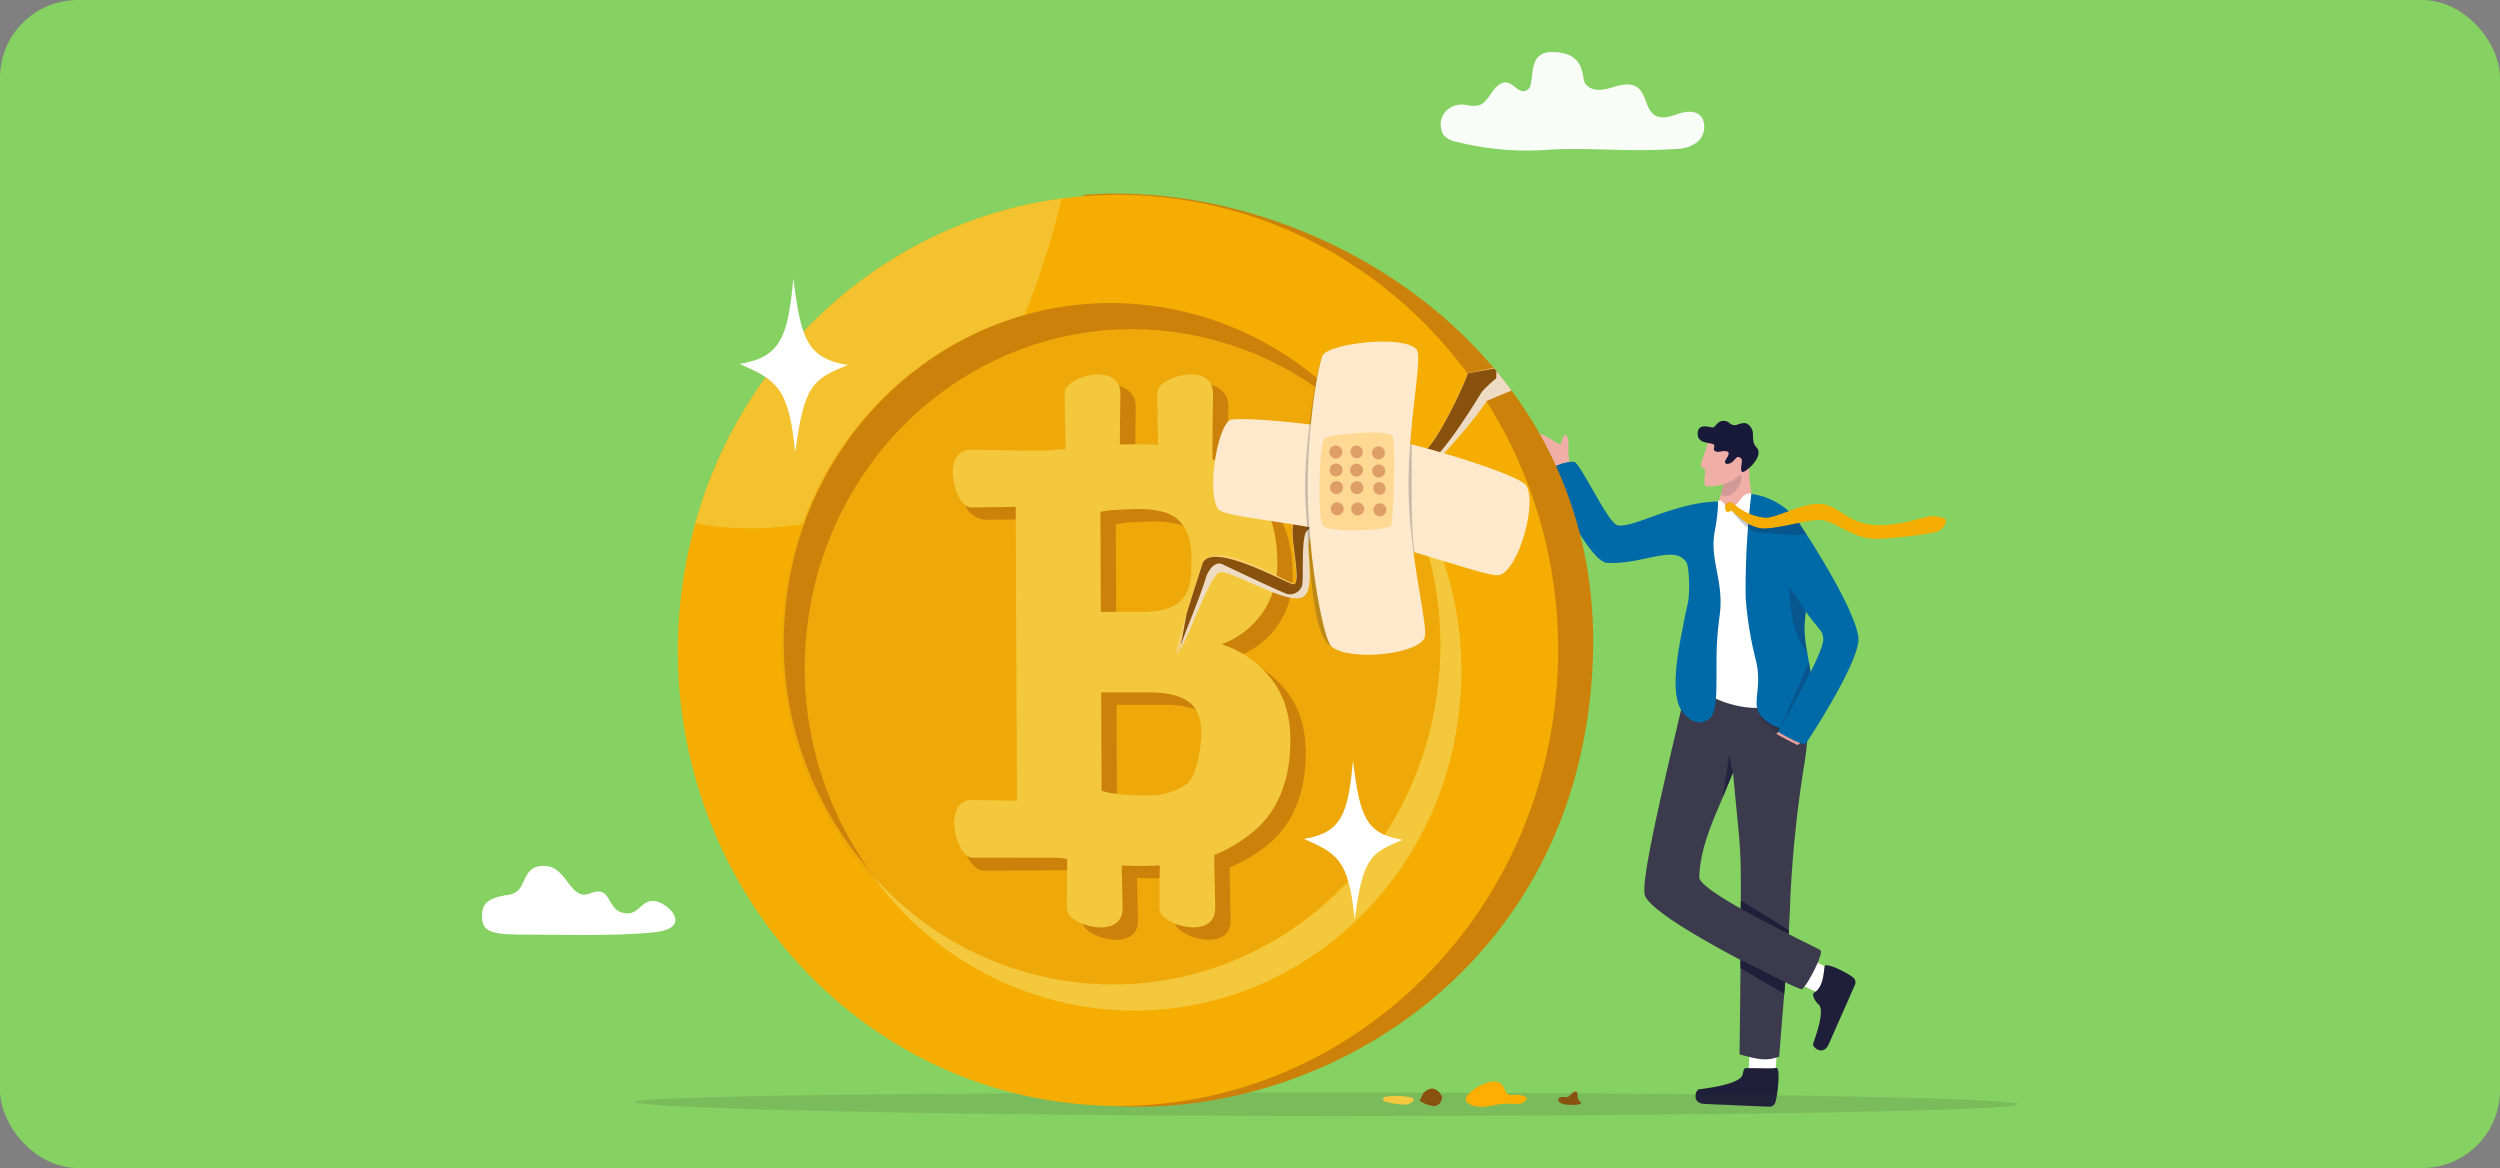 <svg xmlns="http://www.w3.org/2000/svg" width="610" height="285" viewBox="0 0 610 285">
  <rect x="0" y="0" width="610" height="285" fill="#808080" stroke="none"/>
  <g id="Grupo_93988" data-name="Grupo 93988" transform="translate(-9545 10139)">
    <rect id="Imagen_21" data-name="Imagen 21" width="610" height="285" rx="19" transform="translate(9545 -10139)" fill="#85d161"/>
    <g id="Grupo_93427" data-name="Grupo 93427" transform="translate(9191.856 -10507.188)">
      <g id="Grupo_93410" data-name="Grupo 93410" transform="translate(726.148 470.878)">
        <path id="Trazado_127764" data-name="Trazado 127764" d="M1866.483,894.014c-2.234-4.775-.121-7.635-1.79-8.887-.647-.485-.926,2.119-1.351,2.225s-5.136-3.444-6.2-2.7-2.36,4.712-.556,6.2,5.885.853,5.576,4.862C1861.981,898.1,1866.483,894.014,1866.483,894.014Z" transform="translate(-1855.691 -881.657)" fill="#efaea6"/>
        <g id="Grupo_93408" data-name="Grupo 93408" transform="translate(43.63 6.978)">
          <path id="Trazado_127765" data-name="Trazado 127765" d="M2102.494,912.464c-.13,2.421,1.385,8.533.725,11.114l-6.094.236s-5.917.147-4.667-.968c1.669-1.49,1.01-.731,1.738-1.79a13.542,13.542,0,0,0,1.305-3.309c.551-1.887,1.016-3.991,1.232-5.022.085-.4.133-.643.133-.643l-.017-.478,3.174-4.893S2102.637,909.807,2102.494,912.464Z" transform="translate(-2092.283 -906.71)" fill="#efaea6"/>
          <path id="Trazado_127766" data-name="Trazado 127766" d="M2109.725,942.839c.551-1.887,1.016-3.991,1.232-5.022l1.466-.341s1.859.078,2.275.834C2115.324,939.452,2112.681,944.557,2109.725,942.839Z" transform="translate(-2106.509 -931.802)" fill="#1f1f3b" opacity="0.14"/>
        </g>
        <path id="Trazado_127767" data-name="Trazado 127767" d="M2209.722,1584.493c-2.294-.758-7.78-3.416-7.78-3.416l2.528-6.253,8.2,4.07.844,5.259Z" transform="translate(-2138.09 -1444.64)" fill="#fff"/>
        <path id="Trazado_127768" data-name="Trazado 127768" d="M2232.123,1595.9c-.622.344.235,2.115,1.051,2.766,1.866,1.491-.921,8.481-1.275,9.79-.183.676,2.465,3.082,3.851-.068,1.2-2.724,5.065-11.434,6.357-14.423a1.488,1.488,0,0,0-.391-1.753c-1.8-1.448-6.549-3.653-6.985-2.853C2234.479,1590.59,2234.494,1594.589,2232.123,1595.9Z" transform="translate(-2162.515 -1456.356)" fill="#1f1f3b"/>
        <path id="Trazado_127769" data-name="Trazado 127769" d="M2146.7,1702.729c-.13-2.42.344-8.514.344-8.514l6.724.1-.8,9.146-4.576,2.7Z" transform="translate(-2093.02 -1542.013)" fill="#fff"/>
        <path id="Trazado_127770" data-name="Trazado 127770" d="M2088.8,1725.021c-.724.007-.63.683-.935,1.683-.7,2.288-9.3,3.331-10.644,3.479-.694.076-1.954,3.43,1.474,3.572,2.964.123,12.458.55,15.7.664a1.478,1.478,0,0,0,1.482-1.006c.683-2.21,1.223-8.349.322-8.464C2094.972,1725.164,2092.1,1724.989,2088.8,1725.021Z" transform="translate(-2035.711 -1567.079)" fill="#1f1f3b"/>
        <path id="Trazado_127771" data-name="Trazado 127771" d="M2048.008,1208.306c-.144,1.084-.321,2.263-.545,3.552a290.7,290.7,0,0,0-3.2,31.617c-.26,10.388-2.491,34.6-2.691,38.319-3.252,1.209-5.2.672-9.685-.524,0,0,.27-20.064.318-37.64.039-14.271-.247-12.856-1.91-31.12l0,0c-.034.082-.772,1.813-1.854,4.478-2.314,5.69-6.247,13.552-6.381,21.07-.064,3.62,28.49,17.09,29.54,17.747s-3.611,9.461-4.583,9.562-36.964-17.341-38.272-23.085c-1.193-5.241,9.389-45.965,11.361-56.229,0,0,28.273-4.528,28.622,4.983a33.406,33.406,0,0,1-.054,3.535c-.1,1.469-.093,2.835-.093,4.333A65.524,65.524,0,0,1,2048.008,1208.306Z" transform="translate(-1980.44 -1126.685)" fill="#3b3b4d"/>
        <path id="Trazado_127772" data-name="Trazado 127772" d="M2140.528,1306.6l0,.015a.783.783,0,0,1-.075-.056A.683.683,0,0,1,2140.528,1306.6Z" transform="translate(-2087.936 -1225.842)" fill="#1f1f3b" opacity="0.46"/>
        <path id="Trazado_127773" data-name="Trazado 127773" d="M2114.826,1313.13l0,0c-.034.082-1.448,3.444-2.529,6.11l1.687-10.893A24.214,24.214,0,0,0,2114.826,1313.13Z" transform="translate(-2064.975 -1227.306)" fill="#1f1f3b" opacity="0.79"/>
        <path id="Trazado_127774" data-name="Trazado 127774" d="M2170.518,1259.178c-.229-.063-10.879-2.923-12.048-8.35,0,0,9.322,1.3,12.3,1.785C2170.771,1255.06,2170.686,1257.8,2170.518,1259.178Z" transform="translate(-2102.635 -1180.391)" fill="#1f1f3b" opacity="0.35"/>
        <path id="Trazado_127775" data-name="Trazado 127775" d="M2086.611,965.092c-2.386-.782-2.836,3.171-5.287,3.23-1.294.032-.979-.51-1.556-1.132-.355-.383-.685-.808-1.309-.238-12.705,11.6-1.823,43.18-3.472,45.253-1.349,1.7,8.639,6.1,15.125,4.894,8.9-1.648,8.87-11.131,8.713-12.951s-4.164-32.817-4.164-32.817A48.143,48.143,0,0,1,2086.611,965.092Z" transform="translate(-2032.282 -947.264)" fill="#fff"/>
        <path id="Trazado_127776" data-name="Trazado 127776" d="M1923.129,980.8c-.179,2.357-.584,4.083-1.52,4.844-1.68,1.366-3.913,1.525-6.445-1.378a4.864,4.864,0,0,1-.4-.524c-3.338-5.035-.03-18.255.516-21.5.222-1.308.645-3.064,1.027-4.888.472-2.267.367-8.645-.4-9.839-2.86-4.467-10.808.642-19.354.141-4.391-.258-14.02-20.326-14.187-21.951s5.448-3.2,6.384-2.585c1.69,1.11,8.132,14.785,10.3,15.354,3.589.943,13.883-5.6,24.572-5.781a10.416,10.416,0,0,1-.006,1.256c-.031.719-.116,1.768-.314,3.2-.114.837-.269,1.808-.477,2.92-1.3,7.019,2.442,12.266,1.168,20.773a78.743,78.743,0,0,0-.712,10.8C1923.252,975.15,1923.315,978.327,1923.129,980.8Z" transform="translate(-1877.449 -913.011)" fill="#0069a8"/>
        <path id="Trazado_127777" data-name="Trazado 127777" d="M2184.245,1279.595c-.257.42-.979.381-.634.692s4.645,2.475,4.645,2.475.4.481.957-.245a2.944,2.944,0,0,0,.6-1.482Z" transform="translate(-2123.064 -1203.853)" fill="#e79e9c"/>
        <path id="Trazado_127778" data-name="Trazado 127778" d="M2157.771,984.725c-.012,1.512-.034,2.725-.068,3.753-.071,2.095-.19,3.4-.336,4.825-.058.568-.118,1.158-.182,1.822v0c-.06.636-.124,1.347-.188,2.177a.027.027,0,0,0,0,.012c-.011.143-.024.289-.034.44a31.019,31.019,0,0,0,.635,6.318q.1.623.218,1.265v0c1.2,6.793,2.991,15.037.865,16.2-3.968,2.174-9.079,1.968-12.268-1.742-2.643-3.078.394-6.711-1.312-13.646a86.073,86.073,0,0,1-2.5-15.464,192.638,192.638,0,0,1,1.388-25.151,17.492,17.492,0,0,1,10.822,5.926C2156.806,973.753,2157.792,980.114,2157.771,984.725Z" transform="translate(-2089.665 -947.712)" fill="#0069a8"/>
        <path id="Trazado_127779" data-name="Trazado 127779" d="M2161.323,995.09c12.284,22.61,14.1,19.668,14.247,23.266s-11.062,22.557-11.062,22.557,6.168,3.751,6.834,2.844,13.564-20.564,12.791-25.959c-1.094-7.643-13.736-26.928-15.335-28.979s-8.91-3.291-9.02.218A11.415,11.415,0,0,0,2161.323,995.09Z" transform="translate(-2103.698 -965.075)" fill="#0069a8"/>
        <path id="Trazado_127780" data-name="Trazado 127780" d="M2204.716,1094.506c-.069.751-.147,1.6-.22,2.63-.013.167-.021.345-.02.534a.024.024,0,0,0,0,.012c-.011.144-.024.289-.034.44a31,31,0,0,0,.635,6.318c-4.537-4.907-4.291-15.841-4.291-15.841Z" transform="translate(-2137.145 -1048.079)" fill="#1f1f3b" opacity="0.24"/>
        <path id="Trazado_127781" data-name="Trazado 127781" d="M2196.024,1190.4c-.432,1.569-7.374,13.727-7.374,13.727l6.976-15.948Z" transform="translate(-2127.249 -1129.296)" fill="#1f1f3b" opacity="0.24"/>
        <path id="Trazado_127782" data-name="Trazado 127782" d="M2120.158,981.513c.211-.152,2.518,3.853,5.5,5.049a6.98,6.98,0,0,0,2.612.542c2.663,0,6.949.837,10.275.24a34.368,34.368,0,0,0-3.255-4.773c-2.4.876-5.419,1.991-6.812,1.921a10.174,10.174,0,0,1-2.928-.605,16.3,16.3,0,0,1-4.319-2.45c-.572-.437-.678-1.147-1.347-1.135C2118.994,980.318,2119.886,981.708,2120.158,981.513Z" transform="translate(-2070.849 -959.754)" fill="#1f1f3b" opacity="0.24"/>
        <path id="Trazado_127783" data-name="Trazado 127783" d="M2115.629,977.846a1.121,1.121,0,0,1,1.176-1.1c.669-.012.732.248,1.3.686a13.44,13.44,0,0,0,7.247,3.056c2.973.149,9.613-3.99,14.027-3.31s5.87,4.411,12.23,5.037,13.083-2.336,14.96-2.129,3.021.541,3,1.259a3.7,3.7,0,0,1-2.211,2.533c-1.3.58-12.826,1.976-15.889,1.748-5-.373-9.422-4.487-12.64-4.585s-9.913,2.053-13.681,2.057c-4.2.005-7.768-4.534-8.039-4.34a1.187,1.187,0,0,1-1.064.281C2115.673,978.971,2115.616,978.253,2115.629,977.846Z" transform="translate(-2067.693 -956.854)" fill="#f4ad00"/>
        <g id="Grupo_93409" data-name="Grupo 93409" transform="translate(41.226 0)">
          <path id="Trazado_127784" data-name="Trazado 127784" d="M2085.163,897.278c-.243,2.129-2.688,6.152-1.238,6.185s-.519,4.5,1.023,4.589c3.734.221,8.1-2.018,8.643-3.8s.429-6.8.429-6.8Z" transform="translate(-2082.69 -892.039)" fill="#efaea6"/>
          <path id="Trazado_127785" data-name="Trazado 127785" d="M2085.509,876.26c-1.182.107-1.228.383-2.041-.036s.648-1.514-.884-1.808-3.22-.432-3.328-2.189c-.156-2.542,2.092-2.088,3.48-1.757.893.212,1.174-1.724,2.968-1.593,1.407.1,1.217.916,2.468,1.063.755.089,2.274-1.114,3.429-.176,2.143,1.741.249,3.761,2.019,5.605,2.064,2.151-3,6.492-3.556,5.937-.648-.648.4-2.794-.258-3.32-.994-.795-1.147.064-2.025.841-.937.83-2.621.837-1.491-.783S2086.579,876.164,2085.509,876.26Z" transform="translate(-2079.247 -868.871)" fill="#191939"/>
        </g>
        <path id="Trazado_127786" data-name="Trazado 127786" d="M2135.9,1584.1l10.655,6.261.226-2.843-10.907-5.441Z" transform="translate(-2084.206 -1450.555)" fill="#1f1f3b"/>
        <path id="Trazado_127787" data-name="Trazado 127787" d="M2136.127,1505.564l11.724,6.223.05-1.018-11.726-7.218Z" transform="translate(-2084.412 -1386.51)" fill="#1f1f3b"/>
      </g>
      <path id="Trazado_127788" data-name="Trazado 127788" d="M672.789,1759.9c0,1.58,79.634,3.414,171.389,3.414s166.138-1.281,166.138-2.861-74.383-2.86-166.138-2.86S672.789,1758.32,672.789,1759.9Z" transform="translate(-164.78 -1122.826)" fill="#32323f" opacity="0.14"/>
      <g id="Grupo_93417" data-name="Grupo 93417" transform="translate(518.54 415.42)">
        <path id="Trazado_127789" data-name="Trazado 127789" d="M1336.8,681.491c-2.764,78.454-70.786,114.782-121.727,108.828-31.754-3.712-2.556-221.866-2.556-221.866,34.5-2.733,74.911,12.453,100.078,42.223l.133.157c.177.21.352.422.527.633q1.914,2.307,3.7,4.728C1329.888,633.706,1337.714,655.662,1336.8,681.491Z" transform="translate(-1113.527 -568.139)" fill="#cc820a"/>
        <g id="Grupo_93416" data-name="Grupo 93416" transform="translate(0 0.313)">
          <path id="Trazado_127790" data-name="Trazado 127790" d="M944.219,691.288c-5.5,61.119-57.827,106.053-116.883,100.363-54.043-5.207-94.99-51.006-97.336-105.585a116.083,116.083,0,0,1,4.138-36.059c11.027-39.5,42.389-69.252,80.648-77.722q4.325-.957,8.762-1.549a104.083,104.083,0,0,1,23.7-.413C906.3,576.012,949.716,630.171,944.219,691.288Z" transform="translate(-729.893 -569.837)" fill="#f4ad00"/>
          <path id="Trazado_127791" data-name="Trazado 127791" d="M842.319,574.71a203.72,203.72,0,0,1-9.038,28.422c-24.717,6.952-45.052,25.909-54.145,50.984a78.335,78.335,0,0,1-26.227-.136c11.027-39.5,42.389-69.252,80.648-77.722Q837.882,575.3,842.319,574.71Z" transform="translate(-748.665 -573.811)" fill="#f4c83d" opacity="0.78"/>
          <ellipse id="Elipse_5148" data-name="Elipse 5148" cx="80.331" cy="83.138" rx="80.331" ry="83.138" transform="translate(25.351 26.433)" fill="#d39333" opacity="0.19"/>
          <path id="Trazado_127792" data-name="Trazado 127792" d="M1013.917,746.166a78.614,78.614,0,0,0-51.428-26.4c-43.918-4.231-82.835,29.184-86.924,74.638a84.416,84.416,0,0,0,15.579,57.183,84.241,84.241,0,0,1-20.69-63.56c4.088-45.454,43.006-78.869,86.924-74.638A79.065,79.065,0,0,1,1013.917,746.166Z" transform="translate(-844.248 -686.621)" fill="#cc820a"/>
          <path id="Trazado_127793" data-name="Trazado 127793" d="M1130.208,961.372c-4.088,45.452-43,78.87-86.924,74.638a79.066,79.066,0,0,1-56.54-32.778,78.617,78.617,0,0,0,51.428,26.4c43.918,4.231,82.836-29.186,86.924-74.638a84.413,84.413,0,0,0-15.579-57.183A84.237,84.237,0,0,1,1130.208,961.372Z" transform="translate(-939.378 -837.33)" fill="#f4c83d"/>
          <g id="Grupo_93415" data-name="Grupo 93415" transform="translate(67.073 43.801)">
            <g id="Grupo_93412" data-name="Grupo 93412" transform="translate(2.822 2.029)">
              <g id="Grupo_93411" data-name="Grupo 93411" transform="translate(16.263 18.055)">
                <path id="Trazado_127794" data-name="Trazado 127794" d="M1251.027,923.541a47.94,47.94,0,0,0-5.9-3.626h0c-.79-.4-1.6-.769-2.437-1.106q-.481-.194-.974-.372a35.653,35.653,0,0,0-8.945-1.906q-.437-.042-.886-.076-1.16-.089-2.416-.136-1.321-.049-2.762-.048-2.105,0-4.175.071-1.226.04-2.441.1-4.251.218-8.362.721c-.4.048-.77.09-1.113.126-.484.051-.916.091-1.308.123-1,.083-1.74.121-2.406.188a11.665,11.665,0,0,0-1.272.188,12.924,12.924,0,0,0-1.96.593c-.151.058-.308.119-.473.185a11.44,11.44,0,0,0-4.481,2.982,6.1,6.1,0,0,0-1.287,2.46,10.3,10.3,0,0,0-.331,2.773l.016,3.674,0,1.065.3,70.45c0,.091,0,.181,0,.272,0,.33,0,.658-.008.986-.018,1.264-.06,2.5-.038,3.685.063,3.455.664,6.415,3.943,8.032q.2.1.418.192,1.226.552,2.555,1,1.422.48,2.965.84.377.088.761.169h.007c.559.119,1.116.231,1.679.34h0q2.6.5,5.244.864,2.882.393,5.621.572.582.039,1.158.067c.434.02.855.04,1.266.057q2.5.1,4.442.1,1.235,0,2.391-.029,1.272-.03,2.455-.094h0a45.447,45.447,0,0,0,10.864-1.692c.833-.25,1.634-.527,2.412-.833h0a35.668,35.668,0,0,0,8.2-4.652q10.457-7.65,10.386-23.594-.039-9.016-4.844-14.97a24.529,24.529,0,0,0-11.1-7.92c-.28-.1-.562-.194-.847-.284l.123-.048a20.61,20.61,0,0,0,13.49-20.085Q1260.9,930.456,1251.027,923.541Zm-14.322,11.116c4,3.732,3.249,9.458,3.262,12.356q.022,4.99-2.749,7.57t-8.908,2.581l-10.415.007,0-1.008-.1-23.425a31.773,31.773,0,0,1,4.35-.486c1.854-.107,3.494-.166,4.921-.167a22.71,22.71,0,0,1,6,.672A8.633,8.633,0,0,1,1236.705,934.656Zm1.987,64.632a16.082,16.082,0,0,1-9.476,2.663q-2.854,0-5.99-.237a22.83,22.83,0,0,1-5.142-.885l0-.438-.1-23.58,11.7-.007a23.006,23.006,0,0,1,6.383.766,10.451,10.451,0,0,1,3.184,1.483q3.151,2.254,3.171,7.564C1242.434,990.374,1241.206,997.515,1238.692,999.289Z" transform="translate(-1197.1 -916.27)" fill="#cc820a"/>
              </g>
              <path id="Trazado_127795" data-name="Trazado 127795" d="M1260.581,844.157s3.467-11.691-.418-19.339c-3.231-6.36,13.722-7.841,13.6.269-.229,15.028-.1,20.612-.1,20.612Z" transform="translate(-1231.937 -819.304)" fill="#cc820a"/>
              <path id="Trazado_127796" data-name="Trazado 127796" d="M1134.283,937.994s-10.352.354-18.689.359c-3.882,0-8.61-5.719-.771-5.56,14.525.295,20.9-8.328,20.9-8.328Z" transform="translate(-1110.281 -904.899)" fill="#cc820a"/>
              <path id="Trazado_127797" data-name="Trazado 127797" d="M1136.1,1401.8s-14.1.109-22.439.114c-3.882,0-7.277-9.2-2.141-8.977,14.516.636,23.2-5.044,23.2-5.044Z" transform="translate(-1108.913 -1282.865)" fill="#cc820a"/>
              <path id="Trazado_127798" data-name="Trazado 127798" d="M1384.181,843.2s1.977-11.067-.418-19.339c-2-6.907,13.722-7.841,13.6.27-.229,15.028-.1,20.612-.1,20.612Z" transform="translate(-1332.934 -818.363)" fill="#cc820a"/>
              <path id="Trazado_127799" data-name="Trazado 127799" d="M1265.146,1419.387s-.289,10.713-.252,19.339c.017,4.017,13.79,7.823,13.6-.287-.359-15.028-.276-20.611-.276-20.611Z" transform="translate(-1236.126 -1307.281)" fill="#cc820a"/>
              <path id="Trazado_127800" data-name="Trazado 127800" d="M1387.711,1419.308s-.289,10.713-.252,19.339c.017,4.017,13.79,7.823,13.6-.287-.359-15.028-.277-20.612-.277-20.612Z" transform="translate(-1336.089 -1307.216)" fill="#cc820a"/>
            </g>
            <g id="Grupo_93414" data-name="Grupo 93414">
              <g id="Grupo_93413" data-name="Grupo 93413" transform="translate(15.335 17.062)">
                <path id="Trazado_127801" data-name="Trazado 127801" d="M1230.7,907.153c-1.171-.82-2.31-1.579-3.46-2.273-.8-.484-1.609-.935-2.437-1.353h0q-.482-.244-.974-.472a31.849,31.849,0,0,0-8.913-2.612c-1.054-.159-2.168-.285-3.355-.377h0c-1.588-.122-3.3-.185-5.177-.184q-.869,0-1.732.014-1.228.017-2.443.057-4.755.152-9.338.654-.735.081-1.464.17c-.964.116-1.752.2-2.422.25h0a30.732,30.732,0,0,0-3.672.377h0a14.022,14.022,0,0,0-2.433.777,11.463,11.463,0,0,0-4.481,2.982,7.1,7.1,0,0,0-1.6,4.416c-.016.264-.024.537-.022.817l.02,4.74.005,1.057.3,69.392c0,.422,0,.839-.007,1.258h0c-.027,1.825-.1,3.6.034,5.222.245,2.921,1.172,5.349,4.287,6.688q.978.441,2.02.814a32.416,32.416,0,0,0,4.264,1.195h0c.559.119,1.115.231,1.678.34h0l.7.132q.869.16,1.744.3,1.392.232,2.8.426,3.493.477,6.777.639.651.03,1.266.057h0q1.285.053,2.424.076c.716.016,1.387.023,2.018.023,1.728,0,3.338-.04,4.845-.122h0c.85-.044,1.667-.1,2.455-.169a38.092,38.092,0,0,0,10.822-2.356h0c.829-.324,1.631-.681,2.416-1.07a39.245,39.245,0,0,0,5.782-3.582q10.456-7.65,10.386-23.593-.038-9.017-4.845-14.971a24.69,24.69,0,0,0-8.664-6.913c-.239-.115-.48-.226-.725-.332a25.481,25.481,0,0,0-2.561-.959,21.167,21.167,0,0,0,9.955-7.653,20.951,20.951,0,0,0,3.658-12.48Q1240.571,914.07,1230.7,907.153ZM1218.36,982.9a16.083,16.083,0,0,1-9.475,2.663q-2.856,0-5.992-.238-1.48-.115-2.706-.317a16.776,16.776,0,0,1-2.436-.568l-.1-24.019,11.7-.008q5.7,0,8.82,1.773a8.333,8.333,0,0,1,.746.477q3.151,2.253,3.172,7.563C1222.1,973.987,1220.875,981.127,1218.36,982.9Zm-10.382-42.125-7.981,0h-2.434l-.1-24.434a31.747,31.747,0,0,1,4.351-.486c1.853-.107,3.494-.165,4.92-.166,3.513,0,6.409.474,8.44,1.678a7,7,0,0,1,1.2.894c4,3.732,3.249,9.458,3.261,12.356q.022,4.991-2.749,7.57T1207.979,940.776Z" transform="translate(-1176.769 -899.882)" fill="#f4c83d"/>
              </g>
              <path id="Trazado_127802" data-name="Trazado 127802" d="M1242.063,831.284s-.381-10.713-.418-19.339c-.017-4.017,13.722-7.841,13.6.27-.229,15.028-.1,20.612-.1,20.612Z" transform="translate(-1214.346 -807.424)" fill="#f4c83d"/>
              <path id="Trazado_127803" data-name="Trazado 127803" d="M1116.685,920.8s-10.352.354-18.689.359c-3.882,0-7.631-14.229.208-14.07,14.525.295,19.921.182,19.921.182Z" transform="translate(-1093.609 -888.694)" fill="#f4c83d"/>
              <path id="Trazado_127804" data-name="Trazado 127804" d="M1120.115,1370.7l.217,2.194,1.158,11.714h0l-1.292,0c-3.518-.006-13.453-.021-20.211-.017a2.345,2.345,0,0,1-1.55-.718c-1.971-1.813-3.443-6.663-2.591-9.99a4.077,4.077,0,0,1,4.349-3.361q1.669.034,3.18.061c2.928.053,5.417.087,7.509.109q1.327.013,2.444.021C1118.13,1370.736,1120.115,1370.7,1120.115,1370.7Z" transform="translate(-1095.231 -1266.661)" fill="#f4c83d"/>
              <path id="Trazado_127805" data-name="Trazado 127805" d="M1364.628,831.2s-.381-10.713-.418-19.339c-.017-4.017,13.722-7.841,13.6.27-.23,15.028-.1,20.612-.1,20.612Z" transform="translate(-1314.308 -807.359)" fill="#f4c83d"/>
              <path id="Trazado_127806" data-name="Trazado 127806" d="M1244.816,1403s-.289,10.713-.252,19.339c.017,4.017,13.79,7.823,13.6-.287-.359-15.028-.277-20.612-.277-20.612Z" transform="translate(-1216.723 -1291.885)" fill="#f4c83d"/>
              <path id="Trazado_127807" data-name="Trazado 127807" d="M1367.382,1402.921s-.289,10.713-.252,19.339c.017,4.017,13.79,7.824,13.6-.287-.359-15.028-.277-20.611-.277-20.611Z" transform="translate(-1316.687 -1291.822)" fill="#f4c83d"/>
            </g>
          </g>
        </g>
      </g>
      <g id="Grupo_93418" data-name="Grupo 93418" transform="translate(640.19 457.956)">
        <path id="Trazado_127808" data-name="Trazado 127808" d="M1471.78,805.009c-1.9.782-5.506,2.276-6.074,2.545-2.919,4.671-11.266,13.954-13.006,15.441a6.337,6.337,0,0,1-2.589.905c-4.745.924-13.916.966-15.835.961-1.829,0-1.59,4.223-1.9,8.37a22.7,22.7,0,0,1-.546,3.8c-1.221,4.83-5.848,3.611-8.564,3.605s1.18,11.882-2.148,14.589-17.55-6.432-20.521-5.885a1.2,1.2,0,0,0-.542.312c-1.63,1.455-4.173,7.594-6.331,12.6a63.165,63.165,0,0,1-2.779,5.927l0,0c-.031.054-.061.105-.092.153a.006.006,0,0,0,0,0c-.022.035-.044.07-.066.1s-.059.09-.087.131-.042.061-.064.09-.03.044-.046.066-.031.042-.048.061c-1.178,1.508.179-3.509,1.929-9.25,1.4-4.584,3.047-9.628,3.856-12.175a2.517,2.517,0,0,1,.173-.413c2.556-4.815,19.363,4.553,21.86,5.294a.534.534,0,0,0,.638-.2.006.006,0,0,0,0,0c1.226-1.673-1.4-11.893-.454-14.443a2.437,2.437,0,0,1,.133-.3c1.1-2.084,4.607-1.147,7.325-.738.461.07.9.124,1.3.146a1.241,1.241,0,0,0,1.125-.656.026.026,0,0,0,.009-.017,4.058,4.058,0,0,0,.443-1.014c.909-2.973.492-9.077.721-11.743a1.171,1.171,0,0,1,.125-.433c1.584-3.172,17.359-2.984,19.963-2.69.963.109,2.689-2.13,4.553-5.237.1-.159.192-.321.288-.485s.194-.33.29-.5v0c.033-.055.066-.111.1-.166.083-.144.164-.291.247-.437.072-.129.146-.258.219-.389.052-.1.1-.188.155-.282.207-.374.417-.758.621-1.145.05-.1.1-.194.155-.291.275-.518.55-1.046.819-1.573.074-.149.149-.3.225-.444.017-.03.031-.065.048-.1.083-.164.166-.328.245-.49.044-.09.09-.179.133-.267.089-.181.177-.358.262-.535q.263-.534.513-1.062l.247-.524c.083-.175.164-.347.243-.52.039-.087.079-.173.118-.258q.238-.512.461-1.01c.035-.083.074-.164.109-.249.183-.409.358-.808.522-1.195.068-.155.133-.308.2-.459.033-.074.063-.149.094-.223l.489-1.291c.029-.076.057-.149.085-.223l6.432-1.162c.177.21.352.422.527.633Q1469.993,802.587,1471.78,805.009Z" transform="translate(-1389.998 -799.492)" fill="#eddcc3"/>
        <path id="Trazado_127809" data-name="Trazado 127809" d="M1467.645,799.591l-6.207,1.02c-2.281,6.1-9.239,19.984-11.6,19.717-2.716-.308-19.778-.5-20.088,3.122s.573,13.591-2.3,13.432-7.7-1.981-8.759.889,2.381,15.4-.184,14.644-20.208-10.615-22.035-4.883c-1.381,4.332-5.187,15.9-6.054,20.125,0,0,0,.006,0,.009l0,0c-.054.094-.109.179-.161.26-.029.046-.059.088-.087.129s-.042.063-.064.092-.03.044-.046.065-.031.044-.048.063c-2.119,2.715,3.961-15.69,5.785-21.425a2.537,2.537,0,0,1,.271-.581c3.47-5.555,19.154,4.2,21.622,4.931.347.1.723.492.876.168a.006.006,0,0,0,0,0c.979-2.091-1.47-11.8-.551-14.277a2.279,2.279,0,0,1,.23-.465c1.4-2.191,5.833-.57,8.527-.424a1.312,1.312,0,0,0,1.223-.824.025.025,0,0,0,.009-.017c1.352-2.458.811-9.635,1.068-12.592a1.254,1.254,0,0,1,.221-.6c2.041-3,17.307-2.812,19.865-2.525.981.112,2.751-2.209,4.651-5.4.1-.159.192-.321.288-.485s.194-.33.289-.5v0c.083-.144.164-.29.247-.437.07-.127.146-.258.219-.389.052-.094.1-.186.155-.282.208-.372.417-.756.621-1.143l.155-.291c.275-.518.55-1.046.819-1.575.074-.148.149-.3.225-.443.017-.031.031-.066.048-.1.083-.164.166-.328.245-.492.044-.089.09-.179.133-.267.09-.179.177-.356.262-.535.175-.356.347-.708.513-1.06q.124-.266.249-.526c.081-.173.162-.345.242-.52.039-.085.079-.172.118-.258.159-.339.312-.679.461-1.009.037-.083.074-.166.109-.249.183-.409.358-.81.522-1.2.068-.155.135-.308.2-.457.033-.076.063-.151.094-.223.216-.516.413-1.005.587-1.459.029-.076.057-.149.085-.223l6.3-1.319.133.157C1467.295,799.169,1467.47,799.381,1467.645,799.591Z" transform="translate(-1389.564 -798.802)" fill="#f9cf70"/>
      </g>
      <path id="Trazado_127810" data-name="Trazado 127810" d="M1765.194,404.749a70.674,70.674,0,0,1-22.22-1.963,5.15,5.15,0,0,1-3.119-1.679,4.868,4.868,0,0,1,.438-5.655,5.522,5.522,0,0,1,4.911-1.7,7.612,7.612,0,0,0,3.356.114c1.353-.465,2.248-1.935,3.154-3.215s2.133-2.546,3.532-2.347c1.048.149,1.875,1.084,2.808,1.67a1.909,1.909,0,0,0,2.821-.434c1.142-2.312-.47-8.647,5.423-8.653,8.507-.008,7.123,6.372,8.148,7.724,1.554,2.05,4.317,1.6,6.565.9s4.925-1.358,6.661.475c1.506,1.589,1.664,4.506,3.264,5.959,1.7,1.546,4.122.718,6.184.021s4.722-.955,5.921,1.156a4.93,4.93,0,0,1-1.167,5.641,8.151,8.151,0,0,1-5.1,1.748C1785.121,405.361,1774.54,404.068,1765.194,404.749Z" transform="translate(-1034.484)" fill="#fff" opacity="0.95"/>
      <path id="Trazado_127811" data-name="Trazado 127811" d="M512.525,1466.263c3.315,0,10.128,6.589.392,7.645s-24.318.57-30.219.592c-9.632.036-12.021-.405-11.944-4.815.044-2.552,1.274-4.2,6.352-4.874,5.282-.7,2.584-7.279,9.031-7.079,5.492.17,6.052,8.786,11.077,6.674s3.973,3.643,7.648,4.7C508.9,1470.265,509.21,1466.263,512.525,1466.263Z" transform="translate(0 -878.258)" fill="#fff"/>
      <path id="Trazado_127812" data-name="Trazado 127812" d="M1582.4,1338.022c-9.115-1.507-10.417-5.84-12.108-19.27-1.181,12.743-2.688,17.575-11.956,19.028,8.084,3.634,10.925,4.953,12.366,19.68C1572.69,1342.544,1574.465,1341.225,1582.4,1338.022Z" transform="translate(-887.02 -764.912)" fill="#fff"/>
      <path id="Trazado_127813" data-name="Trazado 127813" d="M838.019,701.5c-10-1.653-11.424-6.4-13.279-21.134-1.3,13.975-2.949,19.274-13.112,20.868,8.865,3.985,11.981,5.431,13.562,21.584C827.374,706.462,829.321,705.015,838.019,701.5Z" transform="translate(-278.015 -244.253)" fill="#fff"/>
      <path id="Trazado_127814" data-name="Trazado 127814" d="M1775.231,805.955" transform="translate(-1063.92 -346.68)" fill="#ad521f"/>
      <path id="Trazado_127815" data-name="Trazado 127815" d="M1429.232,997.388c-2.36,1.3-4,2.331-4.326,2.868-1.348,2.207-.49,12.142-1.1,13.368a3.076,3.076,0,0,1-3.557,1.84c-1.6-.491-14.816-6.783-15.76-7.236-1.532-.736-2.8.794-3.25,1.533-1.357,2.242.259-.148-4.906,12.817-1.365,3.427-2.453,6.5-2.246,6.577a.006.006,0,0,0,0,0l1.617-8.8c1.4-4.584,3.046-9.628,3.856-12.175a2.522,2.522,0,0,1,.173-.413c2.556-4.815,19.363,4.553,21.86,5.294a.534.534,0,0,0,.638-.2.007.007,0,0,0,0,0c1.226-1.673-1.4-11.893-.454-14.443a2.431,2.431,0,0,1,.133-.3C1423.007,996.042,1426.514,996.978,1429.232,997.388Z" transform="translate(-753.04 -502.347)" fill="#89510e"/>
      <path id="Trazado_127816" data-name="Trazado 127816" d="M1639.6,800.281l-.044,1.756a31.768,31.768,0,0,0-3.434,3.189c-1.473,2.33-8.708,14.35-13.368,17.906-.3.229-.679.487-1.123.769-3.515,2.231-11.219,6.012-17.733,9.331-1.221.621-2.4,1.228-3.5,1.8.909-2.973.492-9.077.721-11.743a1.169,1.169,0,0,1,.125-.433c1.584-3.172,17.358-2.984,19.962-2.69.963.109,2.689-2.13,4.553-5.237.1-.159.192-.321.288-.485s.194-.33.29-.5v0c.033-.055.066-.111.1-.166.083-.144.164-.291.247-.437.072-.129.146-.258.219-.389.052-.1.1-.188.155-.282.207-.374.417-.758.622-1.145.05-.1.1-.194.155-.291.275-.518.549-1.046.819-1.573.074-.149.149-.3.225-.444.016-.03.031-.065.048-.1.083-.164.166-.328.245-.49.044-.09.09-.179.133-.267.089-.181.177-.358.262-.535q.263-.534.513-1.062l.247-.524c.083-.175.164-.347.243-.52.039-.087.079-.173.118-.258q.238-.512.461-1.01c.035-.083.074-.164.109-.249.182-.409.358-.808.522-1.195.068-.155.133-.308.2-.459.033-.074.063-.149.094-.223l.489-1.291c.03-.076.057-.149.085-.223l6.432-1.162C1639.248,799.858,1639.423,800.07,1639.6,800.281Z" transform="translate(-921.327 -341.536)" fill="#89510e"/>
      <g id="Grupo_93425" data-name="Grupo 93425" transform="translate(649.156 451.524)">
        <g id="Grupo_93419" data-name="Grupo 93419" transform="translate(0 18.918)">
          <path id="Trazado_127817" data-name="Trazado 127817" d="M1508.132,904.549c-1.626.561-10.271-2.408-20.766-5.526-.823-.244-1.653-.488-2.5-.731-4.038-1.172-8.279-2.327-12.452-3.286-16.148-3.712-31.515-4.543-32.974-6.524-2.911-3.958-.272-20.058,2.858-21.737,1.481-.794,19.984.36,35.769,3.859,2.509.556,5.04,1.164,7.538,1.8l1.094.283c14,3.646,26.668,8.193,27.851,9.992C1517.293,886.859,1512.856,902.918,1508.132,904.549Z" transform="translate(-1438.184 -866.506)" fill="#ffe9cc"/>
        </g>
        <path id="Trazado_127818" data-name="Trazado 127818" d="M1564.237,781.043c-1.354,1.645-5.255,24.172-4.275,37.254s1.517,31.6,6.208,33.912S1564.237,781.043,1564.237,781.043Z" transform="translate(-1537.377 -777.885)" fill="#32323f" opacity="0.26"/>
        <path id="Trazado_127819" data-name="Trazado 127819" d="M1691.675,925.028c-.823-.244-1.653-.488-2.5-.731-.295-.322-.489-.542-.489-.542l.9-25.365,1.374.242a1.28,1.28,0,0,0-.016.595C1691.031,902.167,1690.59,920.144,1691.675,925.028Z" transform="translate(-1642.493 -873.592)" fill="#32323f" opacity="0.26"/>
        <g id="Grupo_93424" data-name="Grupo 93424" transform="translate(23.088 0)">
          <path id="Trazado_127820" data-name="Trazado 127820" d="M1589.94,765.858c-3.288-3.651-20.509-1.505-22.785,1.22-1.077,1.29-4,17.614-3.758,33.782.256,17.4,3.857,35.554,5.691,37.384,3.538,3.531,20.162,2.429,22.713-1.869,1.276-2.149-3.45-18.705-3.824-35.272S1591.584,767.683,1589.94,765.858Z" transform="translate(-1563.383 -763.92)" fill="#ffe9cc"/>
          <g id="Grupo_93423" data-name="Grupo 93423" transform="translate(2.825 22.184)">
            <path id="Trazado_127821" data-name="Trazado 127821" d="M1596.532,885.012c-2.156-1.674-15.332-.337-16.589.675s-1.852,19.441-.353,21.285,16.021,1.134,16.619.028S1597.348,885.645,1596.532,885.012Z" transform="translate(-1578.703 -884.217)" fill="#ffae00" opacity="0.28"/>
            <g id="Grupo_93420" data-name="Grupo 93420" transform="translate(12.639 3.401)" opacity="0.35">
              <path id="Trazado_127822" data-name="Trazado 127822" d="M1651.359,905.631a1.574,1.574,0,1,1,.654-2.056A1.527,1.527,0,0,1,1651.359,905.631Z" transform="translate(-1648.825 -902.66)" fill="#a03315"/>
              <path id="Trazado_127823" data-name="Trazado 127823" d="M1651.708,929.549a1.574,1.574,0,1,1,.654-2.056A1.527,1.527,0,0,1,1651.708,929.549Z" transform="translate(-1649.11 -922.167)" fill="#a03315"/>
              <ellipse id="Elipse_5149" data-name="Elipse 5149" cx="1.479" cy="1.571" rx="1.479" ry="1.571" transform="translate(0 9.475) rotate(-25.614)" fill="#a03315"/>
              <path id="Trazado_127824" data-name="Trazado 127824" d="M1653.249,980.866a1.574,1.574,0,1,1,.654-2.056A1.527,1.527,0,0,1,1653.249,980.866Z" transform="translate(-1650.367 -964.02)" fill="#a03315"/>
            </g>
            <g id="Grupo_93421" data-name="Grupo 93421" transform="translate(7.083 2.686)" opacity="0.35">
              <ellipse id="Elipse_5150" data-name="Elipse 5150" cx="1.479" cy="1.571" rx="1.479" ry="1.571" transform="matrix(0.902, -0.432, 0.432, 0.902, 0, 1.279)" fill="#a03315"/>
              <path id="Trazado_127825" data-name="Trazado 127825" d="M1622.435,928.391a1.574,1.574,0,1,1,.654-2.056A1.527,1.527,0,0,1,1622.435,928.391Z" transform="translate(-1619.678 -920.507)" fill="#a03315"/>
              <path id="Trazado_127826" data-name="Trazado 127826" d="M1622.943,951.635a1.574,1.574,0,1,1,.654-2.056A1.527,1.527,0,0,1,1622.943,951.635Z" transform="translate(-1620.092 -939.465)" fill="#a03315"/>
              <path id="Trazado_127827" data-name="Trazado 127827" d="M1623.975,979.707a1.574,1.574,0,1,1,.654-2.056A1.527,1.527,0,0,1,1623.975,979.707Z" transform="translate(-1620.935 -962.36)" fill="#a03315"/>
            </g>
            <g id="Grupo_93422" data-name="Grupo 93422" transform="translate(2.597 3.159)" opacity="0.35">
              <path id="Trazado_127828" data-name="Trazado 127828" d="M1594.961,904.321a1.574,1.574,0,1,1,.654-2.056A1.527,1.527,0,0,1,1594.961,904.321Z" transform="translate(-1592.785 -901.349)" fill="#a03315"/>
              <path id="Trazado_127829" data-name="Trazado 127829" d="M1595.312,928.239a1.574,1.574,0,1,1,.654-2.056A1.527,1.527,0,0,1,1595.312,928.239Z" transform="translate(-1593.071 -920.857)" fill="#a03315"/>
              <path id="Trazado_127830" data-name="Trazado 127830" d="M1595.819,951.484a1.574,1.574,0,1,1,.654-2.056A1.527,1.527,0,0,1,1595.819,951.484Z" transform="translate(-1593.485 -939.815)" fill="#a03315"/>
              <path id="Trazado_127831" data-name="Trazado 127831" d="M1596.852,979.556a1.574,1.574,0,1,1,.654-2.056A1.527,1.527,0,0,1,1596.852,979.556Z" transform="translate(-1594.328 -962.71)" fill="#a03315"/>
            </g>
          </g>
        </g>
      </g>
      <g id="Grupo_93426" data-name="Grupo 93426" transform="translate(690.612 632.039)">
        <path id="Trazado_127832" data-name="Trazado 127832" d="M1897.556,1759.532c1.517.147,3.451-.136,2.391-.85s-.089-2.382-1.066-2.373-1.224,1.53-2.44,1.356-2.208.22-1.582,1.085S1897.556,1759.532,1897.556,1759.532Z" transform="translate(-1851.941 -1753.818)" fill="#89510e"/>
        <path id="Trazado_127833" data-name="Trazado 127833" d="M1716.976,1754.473a2.544,2.544,0,0,1-.625,1.58,2.141,2.141,0,0,1-1.194.631,7.567,7.567,0,0,1-3.479-1.178.894.894,0,0,1-.16-.2l.91-1.842s1.334-1.4,2.669-.971A3.416,3.416,0,0,1,1716.976,1754.473Z" transform="translate(-1702.568 -1750.644)" fill="#89510e"/>
        <path id="Trazado_127834" data-name="Trazado 127834" d="M1669.925,1762.452a.59.59,0,0,1,.254,1.055,4.7,4.7,0,0,1-1.367.67,17.089,17.089,0,0,1-5.4-.746.591.591,0,0,1,.089-1.153,20.636,20.636,0,0,1,3.992-.168C1668.234,1762.178,1669.127,1762.315,1669.925,1762.452Z" transform="translate(-1662.989 -1758.517)" fill="#f4c83d"/>
        <path id="Trazado_127835" data-name="Trazado 127835" d="M1779.166,1748.64c-2.841.713-6.011.487-6.824-1.137s5.524-5.524,7.8-4.549,1.191,3.363,3.574,3.16,5.045.593,2.275,2.039C1785.159,1748.586,1782.261,1747.863,1779.166,1748.64Z" transform="translate(-1752.118 -1742.799)" fill="#ffae00"/>
      </g>
    </g>
  </g>
</svg>
